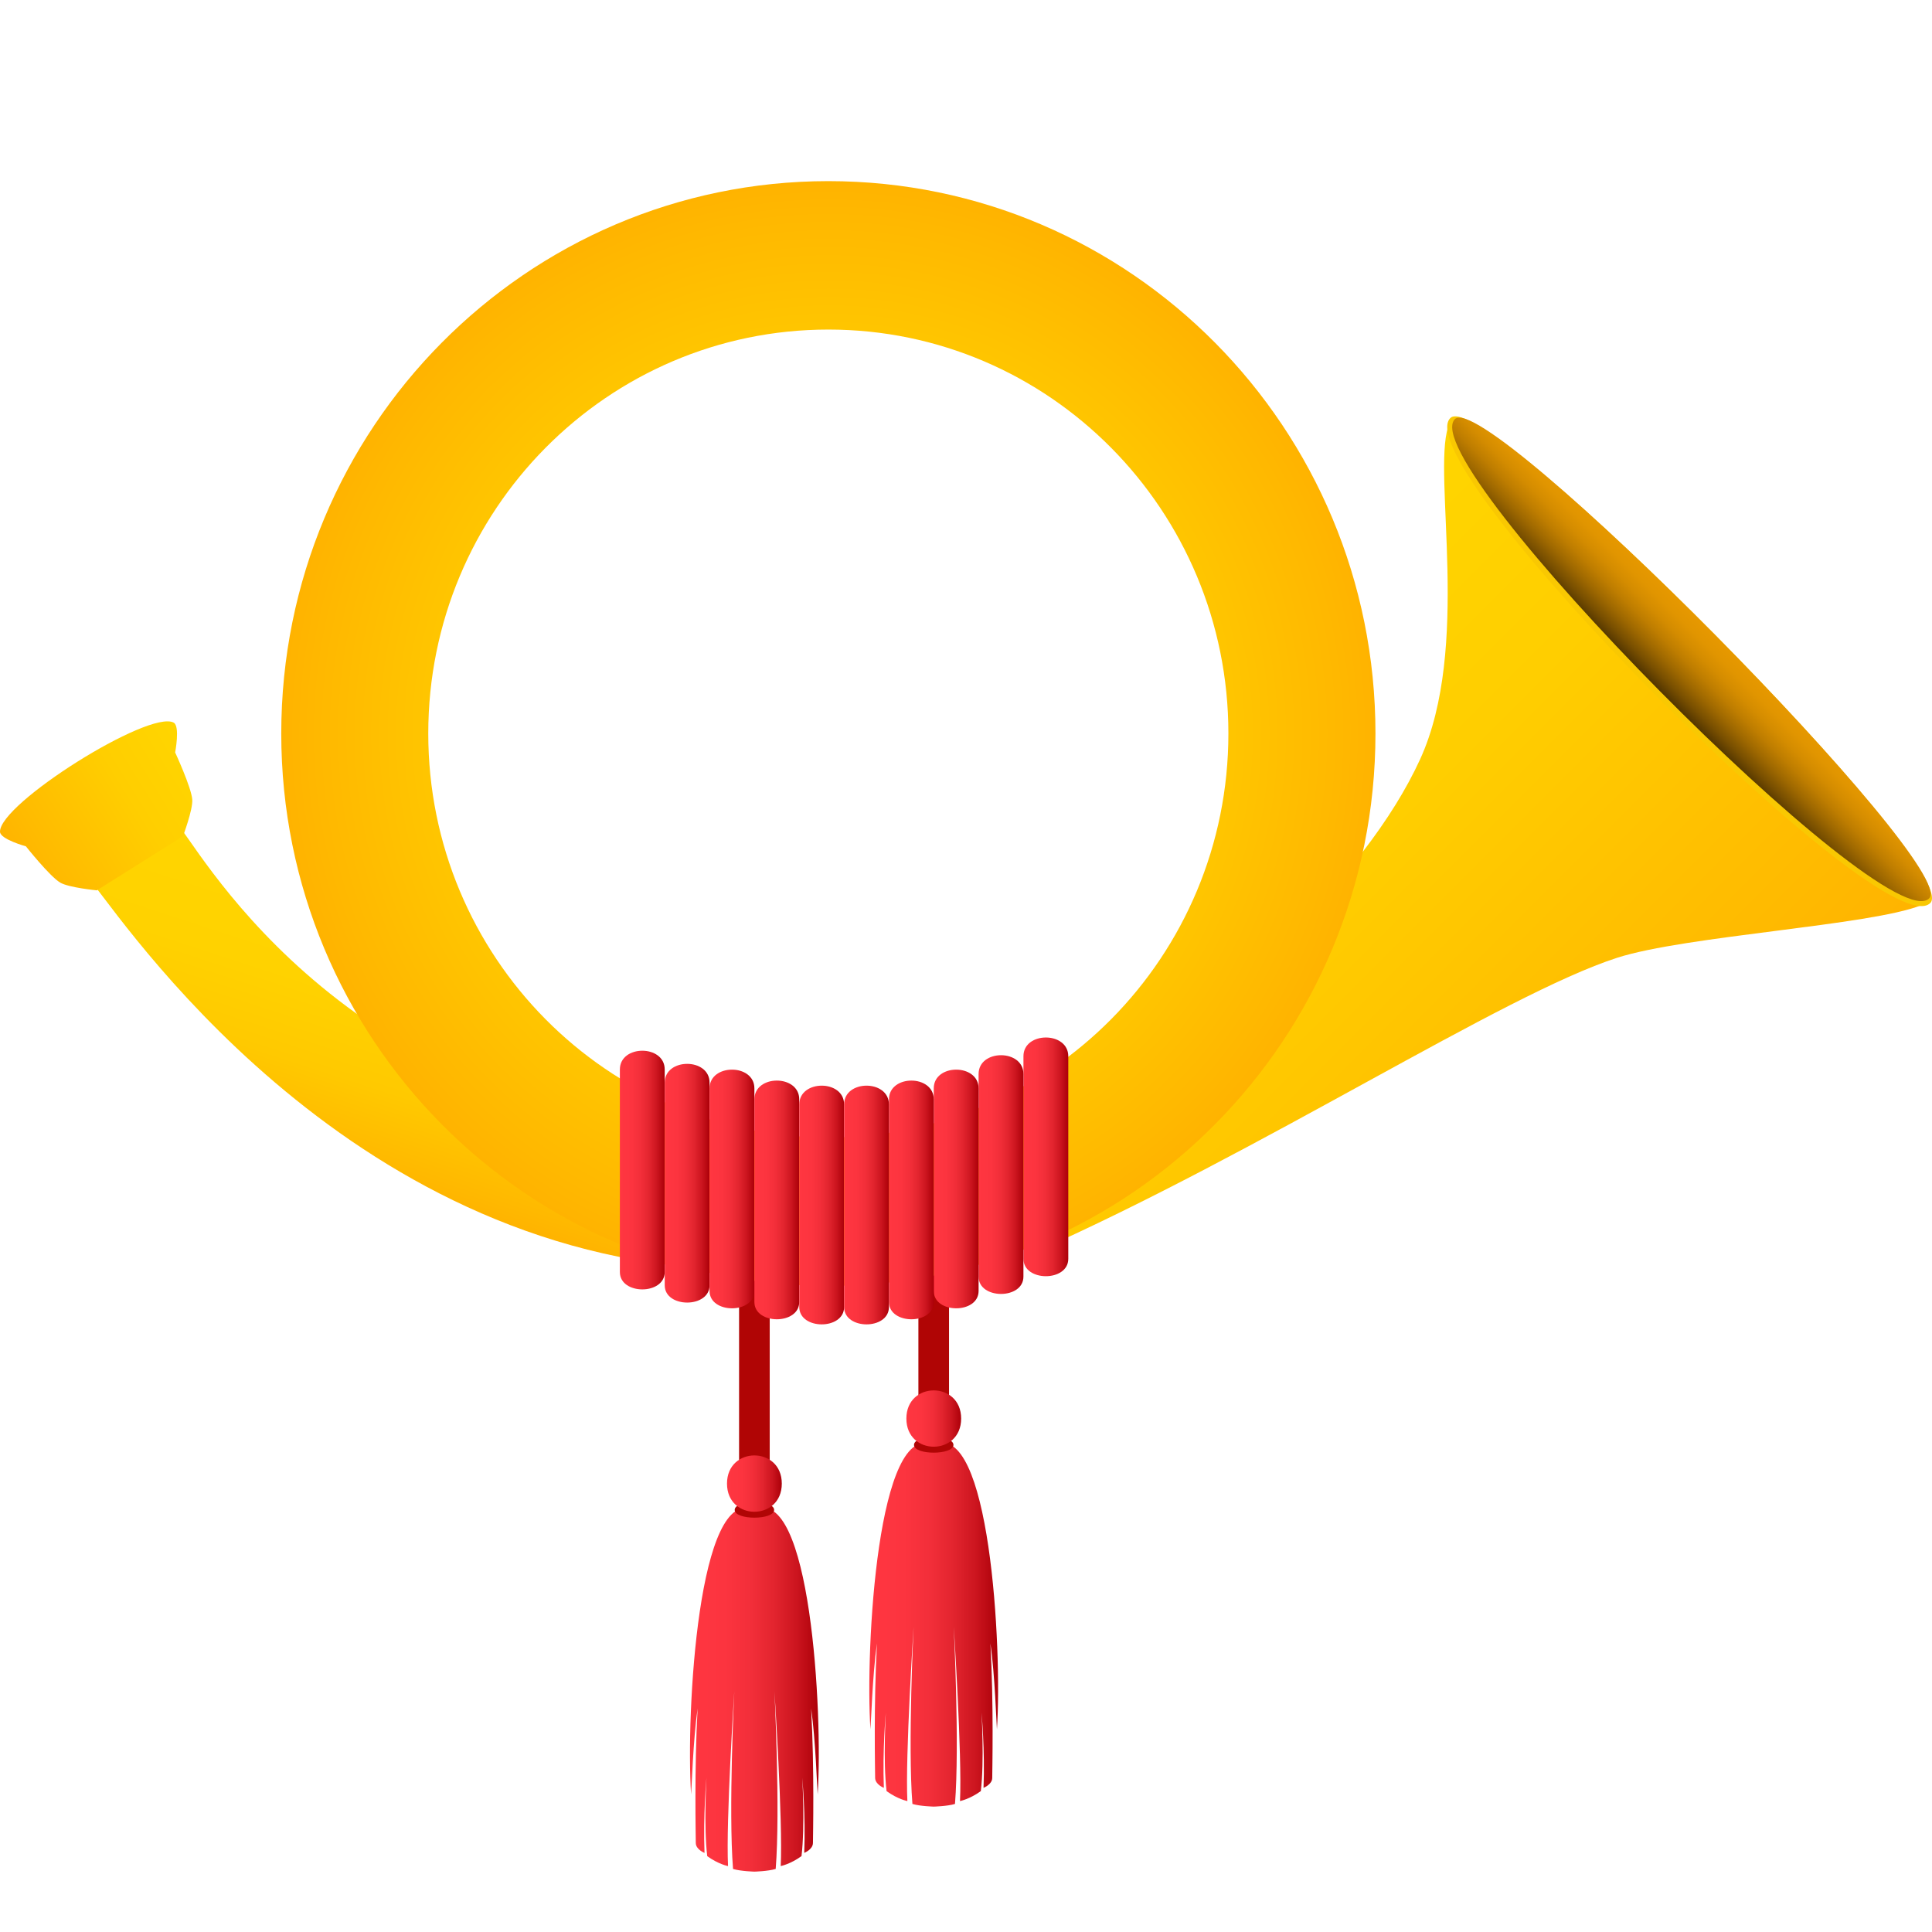 <?xml version="1.0" encoding="utf-8"?>
<!-- Generator: Adobe Illustrator 15.0.0, SVG Export Plug-In . SVG Version: 6.00 Build 0)  -->
<!DOCTYPE svg PUBLIC "-//W3C//DTD SVG 1.1//EN" "http://www.w3.org/Graphics/SVG/1.1/DTD/svg11.dtd">
<svg version="1.1" id="Layer_1" xmlns:x="http://ns.adobe.com/Extensibility/1.0/" xmlns:i="http://ns.adobe.com/AdobeIllustrator/10.0/" xmlns:graph="http://ns.adobe.com/Graphs/1.0/"
	 xmlns="http://www.w3.org/2000/svg" xmlns:xlink="http://www.w3.org/1999/xlink" xmlns:a="http://ns.adobe.com/AdobeSVGViewerExtensions/3.0/"
	 x="0px" y="0px" width="64px" height="64px" viewBox="0 0 64 64" enable-background="new 0 0 64 64" xml:space="preserve">
<path fill="#B00505" d="M31.438,39.829c0,1.231,0,5.705,0,6.71c0,0.766-1.015,0.766-1.015,0c0-1.229,0-5.703,0-6.71
	C30.424,39,31.438,39,31.438,39.829L31.438,39.829z"/>
<linearGradient id="SVGID_1_" gradientUnits="userSpaceOnUse" x1="28.797" y1="53.82" x2="33.065" y2="53.82">
	<stop  offset="0" style="stop-color:#FF3641"/>
	<stop  offset="0.273" style="stop-color:#FC343F"/>
	<stop  offset="0.477" style="stop-color:#F22E39"/>
	<stop  offset="0.657" style="stop-color:#E2242E"/>
	<stop  offset="0.825" style="stop-color:#CC151F"/>
	<stop  offset="0.983" style="stop-color:#AF020B"/>
	<stop  offset="1" style="stop-color:#AB0009"/>
	<a:midPointStop  offset="0" style="stop-color:#FF3641"/>
	<a:midPointStop  offset="0.764" style="stop-color:#FF3641"/>
	<a:midPointStop  offset="1" style="stop-color:#AB0009"/>
</linearGradient>
<path fill="url(#SVGID_1_)" d="M30.933,47.864c-1.856-0.872-2.274,6.711-2.099,9.422c0.02-0.186,0.066-1.783,0.216-2.845
	c-0.111,2.017-0.06,4.233-0.06,4.453c0,0.219,0.289,0.331,0.289,0.331c-0.049-1.241,0.065-2.491,0.065-2.491
	s-0.095,1.597,0.025,2.599c0.368,0.268,0.689,0.33,0.689,0.33c-0.073-1.499,0.207-5.777,0.207-5.777s-0.195,3.93-0.04,5.872
	c0.258,0.078,0.706,0.088,0.706,0.088s0.445-0.01,0.704-0.088c0.155-1.942-0.041-5.872-0.041-5.872s0.279,4.278,0.207,5.777
	c0,0,0.321-0.063,0.69-0.33c0.119-1.002,0.024-2.599,0.024-2.599s0.115,1.25,0.065,2.491c0,0,0.289-0.112,0.289-0.331
	c0-0.22,0.052-2.437-0.06-4.453c0.15,1.062,0.199,2.659,0.216,2.845C33.204,54.575,32.786,46.992,30.933,47.864z"/>
<path fill="#B00505" d="M31.584,47.864c0,0.343-1.306,0.343-1.306,0S31.584,47.521,31.584,47.864z"/>
<linearGradient id="SVGID_2_" gradientUnits="userSpaceOnUse" x1="30.024" y1="46.992" x2="31.839" y2="46.992">
	<stop  offset="0" style="stop-color:#FF3641"/>
	<stop  offset="0.273" style="stop-color:#FC343F"/>
	<stop  offset="0.477" style="stop-color:#F22E39"/>
	<stop  offset="0.657" style="stop-color:#E2242E"/>
	<stop  offset="0.825" style="stop-color:#CC151F"/>
	<stop  offset="0.983" style="stop-color:#AF020B"/>
	<stop  offset="1" style="stop-color:#AB0009"/>
	<a:midPointStop  offset="0" style="stop-color:#FF3641"/>
	<a:midPointStop  offset="0.764" style="stop-color:#FF3641"/>
	<a:midPointStop  offset="1" style="stop-color:#AB0009"/>
</linearGradient>
<path fill="url(#SVGID_2_)" d="M31.839,46.992c0,1.243-1.814,1.243-1.814,0C30.024,45.748,31.839,45.748,31.839,46.992z"/>
<path fill="#B00505" d="M25.498,41.982c0,1.231,0,5.706,0,6.71c0,0.767-1.015,0.767-1.015,0c0-1.228,0-5.702,0-6.71
	C24.483,41.154,25.498,41.154,25.498,41.982L25.498,41.982z"/>
<linearGradient id="SVGID_3_" gradientUnits="userSpaceOnUse" x1="22.857" y1="55.975" x2="27.125" y2="55.975">
	<stop  offset="0" style="stop-color:#FF3641"/>
	<stop  offset="0.273" style="stop-color:#FC343F"/>
	<stop  offset="0.477" style="stop-color:#F22E39"/>
	<stop  offset="0.657" style="stop-color:#E2242E"/>
	<stop  offset="0.825" style="stop-color:#CC151F"/>
	<stop  offset="0.983" style="stop-color:#AF020B"/>
	<stop  offset="1" style="stop-color:#AB0009"/>
	<a:midPointStop  offset="0" style="stop-color:#FF3641"/>
	<a:midPointStop  offset="0.764" style="stop-color:#FF3641"/>
	<a:midPointStop  offset="1" style="stop-color:#AB0009"/>
</linearGradient>
<path fill="url(#SVGID_3_)" d="M24.992,50.018c-1.856-0.872-2.274,6.712-2.099,9.423c0.019-0.186,0.065-1.783,0.216-2.846
	c-0.111,2.017-0.06,4.234-0.06,4.454c0,0.219,0.289,0.331,0.289,0.331c-0.049-1.241,0.065-2.491,0.065-2.491
	s-0.095,1.597,0.025,2.598c0.368,0.268,0.689,0.33,0.689,0.33c-0.073-1.499,0.207-5.777,0.207-5.777s-0.196,3.93-0.041,5.872
	C24.544,61.989,24.992,62,24.992,62s0.445-0.011,0.704-0.089c0.155-1.942-0.041-5.872-0.041-5.872s0.279,4.278,0.207,5.777
	c0,0,0.321-0.063,0.689-0.33c0.12-1.001,0.025-2.598,0.025-2.598s0.114,1.25,0.065,2.491c0,0,0.289-0.112,0.289-0.331
	c0-0.22,0.052-2.438-0.06-4.454c0.149,1.063,0.199,2.66,0.216,2.846C27.264,56.729,26.846,49.146,24.992,50.018z"/>
<path fill="#B00505" d="M25.644,50.018c0,0.342-1.306,0.342-1.306,0S25.644,49.676,25.644,50.018z"/>
<linearGradient id="SVGID_4_" gradientUnits="userSpaceOnUse" x1="24.083" y1="49.145" x2="25.898" y2="49.145">
	<stop  offset="0" style="stop-color:#FF3641"/>
	<stop  offset="0.273" style="stop-color:#FC343F"/>
	<stop  offset="0.477" style="stop-color:#F22E39"/>
	<stop  offset="0.657" style="stop-color:#E2242E"/>
	<stop  offset="0.825" style="stop-color:#CC151F"/>
	<stop  offset="0.983" style="stop-color:#AF020B"/>
	<stop  offset="1" style="stop-color:#AB0009"/>
	<a:midPointStop  offset="0" style="stop-color:#FF3641"/>
	<a:midPointStop  offset="0.764" style="stop-color:#FF3641"/>
	<a:midPointStop  offset="1" style="stop-color:#AB0009"/>
</linearGradient>
<path fill="url(#SVGID_4_)" d="M25.898,49.146c0,1.244-1.815,1.244-1.815,0C24.083,47.902,25.898,47.902,25.898,49.146z"/>
<linearGradient id="SVGID_5_" gradientUnits="userSpaceOnUse" x1="-444.457" y1="958.583" x2="-444.457" y2="936.306" gradientTransform="matrix(-0.707 0.707 -0.707 -0.707 401.232 1016.521)">
	<stop  offset="0" style="stop-color:#FFD500"/>
	<stop  offset="0.345" style="stop-color:#FFCE00"/>
	<stop  offset="0.849" style="stop-color:#FFBA00"/>
	<stop  offset="1" style="stop-color:#FFB300"/>
	<a:midPointStop  offset="0" style="stop-color:#FFD500"/>
	<a:midPointStop  offset="0.624" style="stop-color:#FFD500"/>
	<a:midPointStop  offset="1" style="stop-color:#FFB300"/>
</linearGradient>
<path fill="url(#SVGID_5_)" d="M47.967,14.158c-0.509,1.608,0.767,7.295-0.923,10.992c-1.8,3.938-6.729,8.75-12.821,11.654v4.705
	c7.564-3.35,15.584-8.57,19.349-9.782c2.265-0.729,8.41-1.07,10.07-1.74L47.967,14.158z"/>
<path fill="#F9C802" d="M48.044,13.848c-1.523,1.541,14.377,17.605,15.901,16.064C65.051,28.793,49.152,12.729,48.044,13.848z"/>
<linearGradient id="SVGID_6_" gradientUnits="userSpaceOnUse" x1="-460.385" y1="947.447" x2="-457.771" y2="947.447" gradientTransform="matrix(-0.707 0.707 -0.707 -0.707 401.232 1016.521)">
	<stop  offset="0" style="stop-color:#E69800"/>
	<stop  offset="0.145" style="stop-color:#E19500"/>
	<stop  offset="0.307" style="stop-color:#D48C00"/>
	<stop  offset="0.477" style="stop-color:#BE7D00"/>
	<stop  offset="0.653" style="stop-color:#9E6800"/>
	<stop  offset="0.831" style="stop-color:#774E00"/>
	<stop  offset="1" style="stop-color:#4A3000"/>
	<a:midPointStop  offset="0" style="stop-color:#E69800"/>
	<a:midPointStop  offset="0.685" style="stop-color:#E69800"/>
	<a:midPointStop  offset="1" style="stop-color:#4A3000"/>
</linearGradient>
<path fill="url(#SVGID_6_)" d="M48.196,13.883c-1.419,1.433,14.291,17.311,15.712,15.876C64.939,28.719,49.228,12.844,48.196,13.883
	z"/>
<linearGradient id="SVGID_7_" gradientUnits="userSpaceOnUse" x1="-172.859" y1="75.715" x2="-172.859" y2="66.435" gradientTransform="matrix(0.951 0.311 -0.311 0.951 199.802 20.729)">
	<stop  offset="0" style="stop-color:#FFB300"/>
	<stop  offset="0.066" style="stop-color:#FFB800"/>
	<stop  offset="0.323" style="stop-color:#FFC900"/>
	<stop  offset="0.612" style="stop-color:#FFD200"/>
	<stop  offset="1" style="stop-color:#FFD500"/>
	<a:midPointStop  offset="0" style="stop-color:#FFB300"/>
	<a:midPointStop  offset="0.236" style="stop-color:#FFB300"/>
	<a:midPointStop  offset="1" style="stop-color:#FFD500"/>
</linearGradient>
<path fill="url(#SVGID_7_)" d="M22.778,41.972C10.467,40.798,3.541,29.641,2.898,29.061l2.915-1.833
	c0.657,0.582,5.04,9.28,17.366,10.457C24.383,37.799,23.981,42.088,22.778,41.972z"/>
<linearGradient id="SVGID_8_" gradientUnits="userSpaceOnUse" x1="-948.189" y1="343.182" x2="-948.189" y2="336.353" gradientTransform="matrix(0.286 0.459 -0.849 0.528 562.836 282.378)">
	<stop  offset="0" style="stop-color:#FFB300"/>
	<stop  offset="0.151" style="stop-color:#FFBA00"/>
	<stop  offset="0.655" style="stop-color:#FFCE00"/>
	<stop  offset="1" style="stop-color:#FFD500"/>
	<a:midPointStop  offset="0" style="stop-color:#FFB300"/>
	<a:midPointStop  offset="0.376" style="stop-color:#FFB300"/>
	<a:midPointStop  offset="1" style="stop-color:#FFD500"/>
</linearGradient>
<path fill="url(#SVGID_8_)" d="M6.369,26.488c-0.03-0.406-0.567-1.563-0.567-1.563s0.169-0.874-0.05-0.988
	C4.936,23.505-0.022,26.621,0,27.554c0.006,0.249,0.857,0.481,0.857,0.481s0.791,0.997,1.137,1.202
	c0.285,0.168,1.213,0.257,1.213,0.257L6.062,27.7C6.062,27.7,6.393,26.819,6.369,26.488z"/>
<radialGradient id="SVGID_9_" cx="22.655" cy="-0.795" r="18.964" gradientTransform="matrix(0.956 0 0 0.965 5.789 25.066)" gradientUnits="userSpaceOnUse">
	<stop  offset="0" style="stop-color:#FFD500"/>
	<stop  offset="0.388" style="stop-color:#FFD200"/>
	<stop  offset="0.677" style="stop-color:#FFC900"/>
	<stop  offset="0.934" style="stop-color:#FFB800"/>
	<stop  offset="1" style="stop-color:#FFB300"/>
	<a:midPointStop  offset="0" style="stop-color:#FFD500"/>
	<a:midPointStop  offset="0.764" style="stop-color:#FFD500"/>
	<a:midPointStop  offset="1" style="stop-color:#FFB300"/>
</radialGradient>
<path fill="url(#SVGID_9_)" d="M27.441,6C17.433,6,9.317,14.192,9.317,24.298c0,10.106,8.115,18.299,18.124,18.299
	c10.01,0,18.123-8.192,18.123-18.299C45.564,14.192,37.451,6,27.441,6z M27.441,37.68c-7.319,0-13.254-5.99-13.254-13.382
	c0-7.39,5.935-13.381,13.254-13.381c7.318,0,13.251,5.991,13.251,13.381C40.692,31.689,34.76,37.68,27.441,37.68z"/>
<linearGradient id="SVGID_10_" gradientUnits="userSpaceOnUse" x1="20.534" y1="38.76" x2="22.02" y2="38.76">
	<stop  offset="0" style="stop-color:#FF3641"/>
	<stop  offset="0.273" style="stop-color:#FC343F"/>
	<stop  offset="0.477" style="stop-color:#F22E39"/>
	<stop  offset="0.657" style="stop-color:#E2242E"/>
	<stop  offset="0.825" style="stop-color:#CC151F"/>
	<stop  offset="0.983" style="stop-color:#AF020B"/>
	<stop  offset="1" style="stop-color:#AB0009"/>
	<a:midPointStop  offset="0" style="stop-color:#FF3641"/>
	<a:midPointStop  offset="0.764" style="stop-color:#FF3641"/>
	<a:midPointStop  offset="1" style="stop-color:#AB0009"/>
</linearGradient>
<path fill="url(#SVGID_10_)" d="M20.534,35.429c0,1.231,0,5.704,0,6.71c0,0.765,1.485,0.765,1.485,0c0-1.229,0-5.703,0-6.71
	C22.02,34.599,20.534,34.599,20.534,35.429L20.534,35.429z"/>
<linearGradient id="SVGID_11_" gradientUnits="userSpaceOnUse" x1="22.02" y1="39.195" x2="23.505" y2="39.195">
	<stop  offset="0" style="stop-color:#FF3641"/>
	<stop  offset="0.273" style="stop-color:#FC343F"/>
	<stop  offset="0.477" style="stop-color:#F22E39"/>
	<stop  offset="0.657" style="stop-color:#E2242E"/>
	<stop  offset="0.825" style="stop-color:#CC151F"/>
	<stop  offset="0.983" style="stop-color:#AF020B"/>
	<stop  offset="1" style="stop-color:#AB0009"/>
	<a:midPointStop  offset="0" style="stop-color:#FF3641"/>
	<a:midPointStop  offset="0.764" style="stop-color:#FF3641"/>
	<a:midPointStop  offset="1" style="stop-color:#AB0009"/>
</linearGradient>
<path fill="url(#SVGID_11_)" d="M22.02,35.865c0,1.229,0,5.704,0,6.712c0,0.763,1.485,0.763,1.485,0c0-1.23,0-5.705,0-6.712
	C23.505,35.034,22.02,35.034,22.02,35.865L22.02,35.865z"/>
<linearGradient id="SVGID_12_" gradientUnits="userSpaceOnUse" x1="23.505" y1="39.386" x2="24.99" y2="39.386">
	<stop  offset="0" style="stop-color:#FF3641"/>
	<stop  offset="0.273" style="stop-color:#FC343F"/>
	<stop  offset="0.477" style="stop-color:#F22E39"/>
	<stop  offset="0.657" style="stop-color:#E2242E"/>
	<stop  offset="0.825" style="stop-color:#CC151F"/>
	<stop  offset="0.983" style="stop-color:#AF020B"/>
	<stop  offset="1" style="stop-color:#AB0009"/>
	<a:midPointStop  offset="0" style="stop-color:#FF3641"/>
	<a:midPointStop  offset="0.764" style="stop-color:#FF3641"/>
	<a:midPointStop  offset="1" style="stop-color:#AB0009"/>
</linearGradient>
<path fill="url(#SVGID_12_)" d="M23.505,36.054c0,1.231,0,5.707,0,6.711c0,0.766,1.485,0.766,1.485,0c0-1.229,0-5.703,0-6.711
	C24.99,35.226,23.505,35.226,23.505,36.054L23.505,36.054z"/>
<linearGradient id="SVGID_13_" gradientUnits="userSpaceOnUse" x1="24.99" y1="39.749" x2="26.477" y2="39.749">
	<stop  offset="0" style="stop-color:#FF3641"/>
	<stop  offset="0.273" style="stop-color:#FC343F"/>
	<stop  offset="0.477" style="stop-color:#F22E39"/>
	<stop  offset="0.657" style="stop-color:#E2242E"/>
	<stop  offset="0.825" style="stop-color:#CC151F"/>
	<stop  offset="0.983" style="stop-color:#AF020B"/>
	<stop  offset="1" style="stop-color:#AB0009"/>
	<a:midPointStop  offset="0" style="stop-color:#FF3641"/>
	<a:midPointStop  offset="0.764" style="stop-color:#FF3641"/>
	<a:midPointStop  offset="1" style="stop-color:#AB0009"/>
</linearGradient>
<path fill="url(#SVGID_13_)" d="M24.99,36.419c0,1.231,0,5.704,0,6.71c0,0.765,1.486,0.765,1.486,0c0-1.229,0-5.704,0-6.71
	C26.477,35.588,24.99,35.588,24.99,36.419L24.99,36.419z"/>
<linearGradient id="SVGID_14_" gradientUnits="userSpaceOnUse" x1="26.477" y1="39.918" x2="27.962" y2="39.918">
	<stop  offset="0" style="stop-color:#FF3641"/>
	<stop  offset="0.273" style="stop-color:#FC343F"/>
	<stop  offset="0.477" style="stop-color:#F22E39"/>
	<stop  offset="0.657" style="stop-color:#E2242E"/>
	<stop  offset="0.825" style="stop-color:#CC151F"/>
	<stop  offset="0.983" style="stop-color:#AF020B"/>
	<stop  offset="1" style="stop-color:#AB0009"/>
	<a:midPointStop  offset="0" style="stop-color:#FF3641"/>
	<a:midPointStop  offset="0.764" style="stop-color:#FF3641"/>
	<a:midPointStop  offset="1" style="stop-color:#AB0009"/>
</linearGradient>
<path fill="url(#SVGID_14_)" d="M26.477,36.587c0,1.23,0,5.706,0,6.71c0,0.766,1.485,0.766,1.485,0c0-1.229,0-5.704,0-6.71
	C27.962,35.756,26.477,35.756,26.477,36.587L26.477,36.587z"/>
<linearGradient id="SVGID_15_" gradientUnits="userSpaceOnUse" x1="33.902" y1="38.322" x2="35.388" y2="38.322">
	<stop  offset="0" style="stop-color:#FF3641"/>
	<stop  offset="0.273" style="stop-color:#FC343F"/>
	<stop  offset="0.477" style="stop-color:#F22E39"/>
	<stop  offset="0.657" style="stop-color:#E2242E"/>
	<stop  offset="0.825" style="stop-color:#CC151F"/>
	<stop  offset="0.983" style="stop-color:#AF020B"/>
	<stop  offset="1" style="stop-color:#AB0009"/>
	<a:midPointStop  offset="0" style="stop-color:#FF3641"/>
	<a:midPointStop  offset="0.764" style="stop-color:#FF3641"/>
	<a:midPointStop  offset="1" style="stop-color:#AB0009"/>
</linearGradient>
<path fill="url(#SVGID_15_)" d="M35.388,34.991c0,1.231,0,5.705,0,6.71c0,0.766-1.485,0.766-1.485,0c0-1.229,0-5.703,0-6.71
	C33.902,34.161,35.388,34.161,35.388,34.991L35.388,34.991z"/>
<linearGradient id="SVGID_16_" gradientUnits="userSpaceOnUse" x1="32.417" y1="38.909" x2="33.902" y2="38.909">
	<stop  offset="0" style="stop-color:#FF3641"/>
	<stop  offset="0.273" style="stop-color:#FC343F"/>
	<stop  offset="0.477" style="stop-color:#F22E39"/>
	<stop  offset="0.657" style="stop-color:#E2242E"/>
	<stop  offset="0.825" style="stop-color:#CC151F"/>
	<stop  offset="0.983" style="stop-color:#AF020B"/>
	<stop  offset="1" style="stop-color:#AB0009"/>
	<a:midPointStop  offset="0" style="stop-color:#FF3641"/>
	<a:midPointStop  offset="0.764" style="stop-color:#FF3641"/>
	<a:midPointStop  offset="1" style="stop-color:#AB0009"/>
</linearGradient>
<path fill="url(#SVGID_16_)" d="M33.902,35.579c0,1.229,0,5.704,0,6.712c0,0.763-1.485,0.763-1.485,0c0-1.23,0-5.705,0-6.712
	C32.417,34.747,33.902,34.747,33.902,35.579L33.902,35.579z"/>
<linearGradient id="SVGID_17_" gradientUnits="userSpaceOnUse" x1="30.932" y1="39.386" x2="32.417" y2="39.386">
	<stop  offset="0" style="stop-color:#FF3641"/>
	<stop  offset="0.273" style="stop-color:#FC343F"/>
	<stop  offset="0.477" style="stop-color:#F22E39"/>
	<stop  offset="0.657" style="stop-color:#E2242E"/>
	<stop  offset="0.825" style="stop-color:#CC151F"/>
	<stop  offset="0.983" style="stop-color:#AF020B"/>
	<stop  offset="1" style="stop-color:#AB0009"/>
	<a:midPointStop  offset="0" style="stop-color:#FF3641"/>
	<a:midPointStop  offset="0.764" style="stop-color:#FF3641"/>
	<a:midPointStop  offset="1" style="stop-color:#AB0009"/>
</linearGradient>
<path fill="url(#SVGID_17_)" d="M32.417,36.054c0,1.231,0,5.707,0,6.711c0,0.766-1.485,0.766-1.485,0c0-1.229,0-5.703,0-6.711
	C30.932,35.226,32.417,35.226,32.417,36.054L32.417,36.054z"/>
<linearGradient id="SVGID_18_" gradientUnits="userSpaceOnUse" x1="29.447" y1="39.749" x2="30.932" y2="39.749">
	<stop  offset="0" style="stop-color:#FF3641"/>
	<stop  offset="0.273" style="stop-color:#FC343F"/>
	<stop  offset="0.477" style="stop-color:#F22E39"/>
	<stop  offset="0.657" style="stop-color:#E2242E"/>
	<stop  offset="0.825" style="stop-color:#CC151F"/>
	<stop  offset="0.983" style="stop-color:#AF020B"/>
	<stop  offset="1" style="stop-color:#AB0009"/>
	<a:midPointStop  offset="0" style="stop-color:#FF3641"/>
	<a:midPointStop  offset="0.764" style="stop-color:#FF3641"/>
	<a:midPointStop  offset="1" style="stop-color:#AB0009"/>
</linearGradient>
<path fill="url(#SVGID_18_)" d="M30.932,36.419c0,1.231,0,5.704,0,6.71c0,0.765-1.484,0.765-1.484,0c0-1.229,0-5.704,0-6.71
	C29.447,35.588,30.932,35.588,30.932,36.419L30.932,36.419z"/>
<linearGradient id="SVGID_19_" gradientUnits="userSpaceOnUse" x1="27.962" y1="39.918" x2="29.447" y2="39.918">
	<stop  offset="0" style="stop-color:#FF3641"/>
	<stop  offset="0.273" style="stop-color:#FC343F"/>
	<stop  offset="0.477" style="stop-color:#F22E39"/>
	<stop  offset="0.657" style="stop-color:#E2242E"/>
	<stop  offset="0.825" style="stop-color:#CC151F"/>
	<stop  offset="0.983" style="stop-color:#AF020B"/>
	<stop  offset="1" style="stop-color:#AB0009"/>
	<a:midPointStop  offset="0" style="stop-color:#FF3641"/>
	<a:midPointStop  offset="0.764" style="stop-color:#FF3641"/>
	<a:midPointStop  offset="1" style="stop-color:#AB0009"/>
</linearGradient>
<path fill="url(#SVGID_19_)" d="M29.447,36.587c0,1.23,0,5.706,0,6.71c0,0.766-1.485,0.766-1.485,0c0-1.229,0-5.704,0-6.71
	C27.962,35.756,29.447,35.756,29.447,36.587L29.447,36.587z"/>
</svg>
